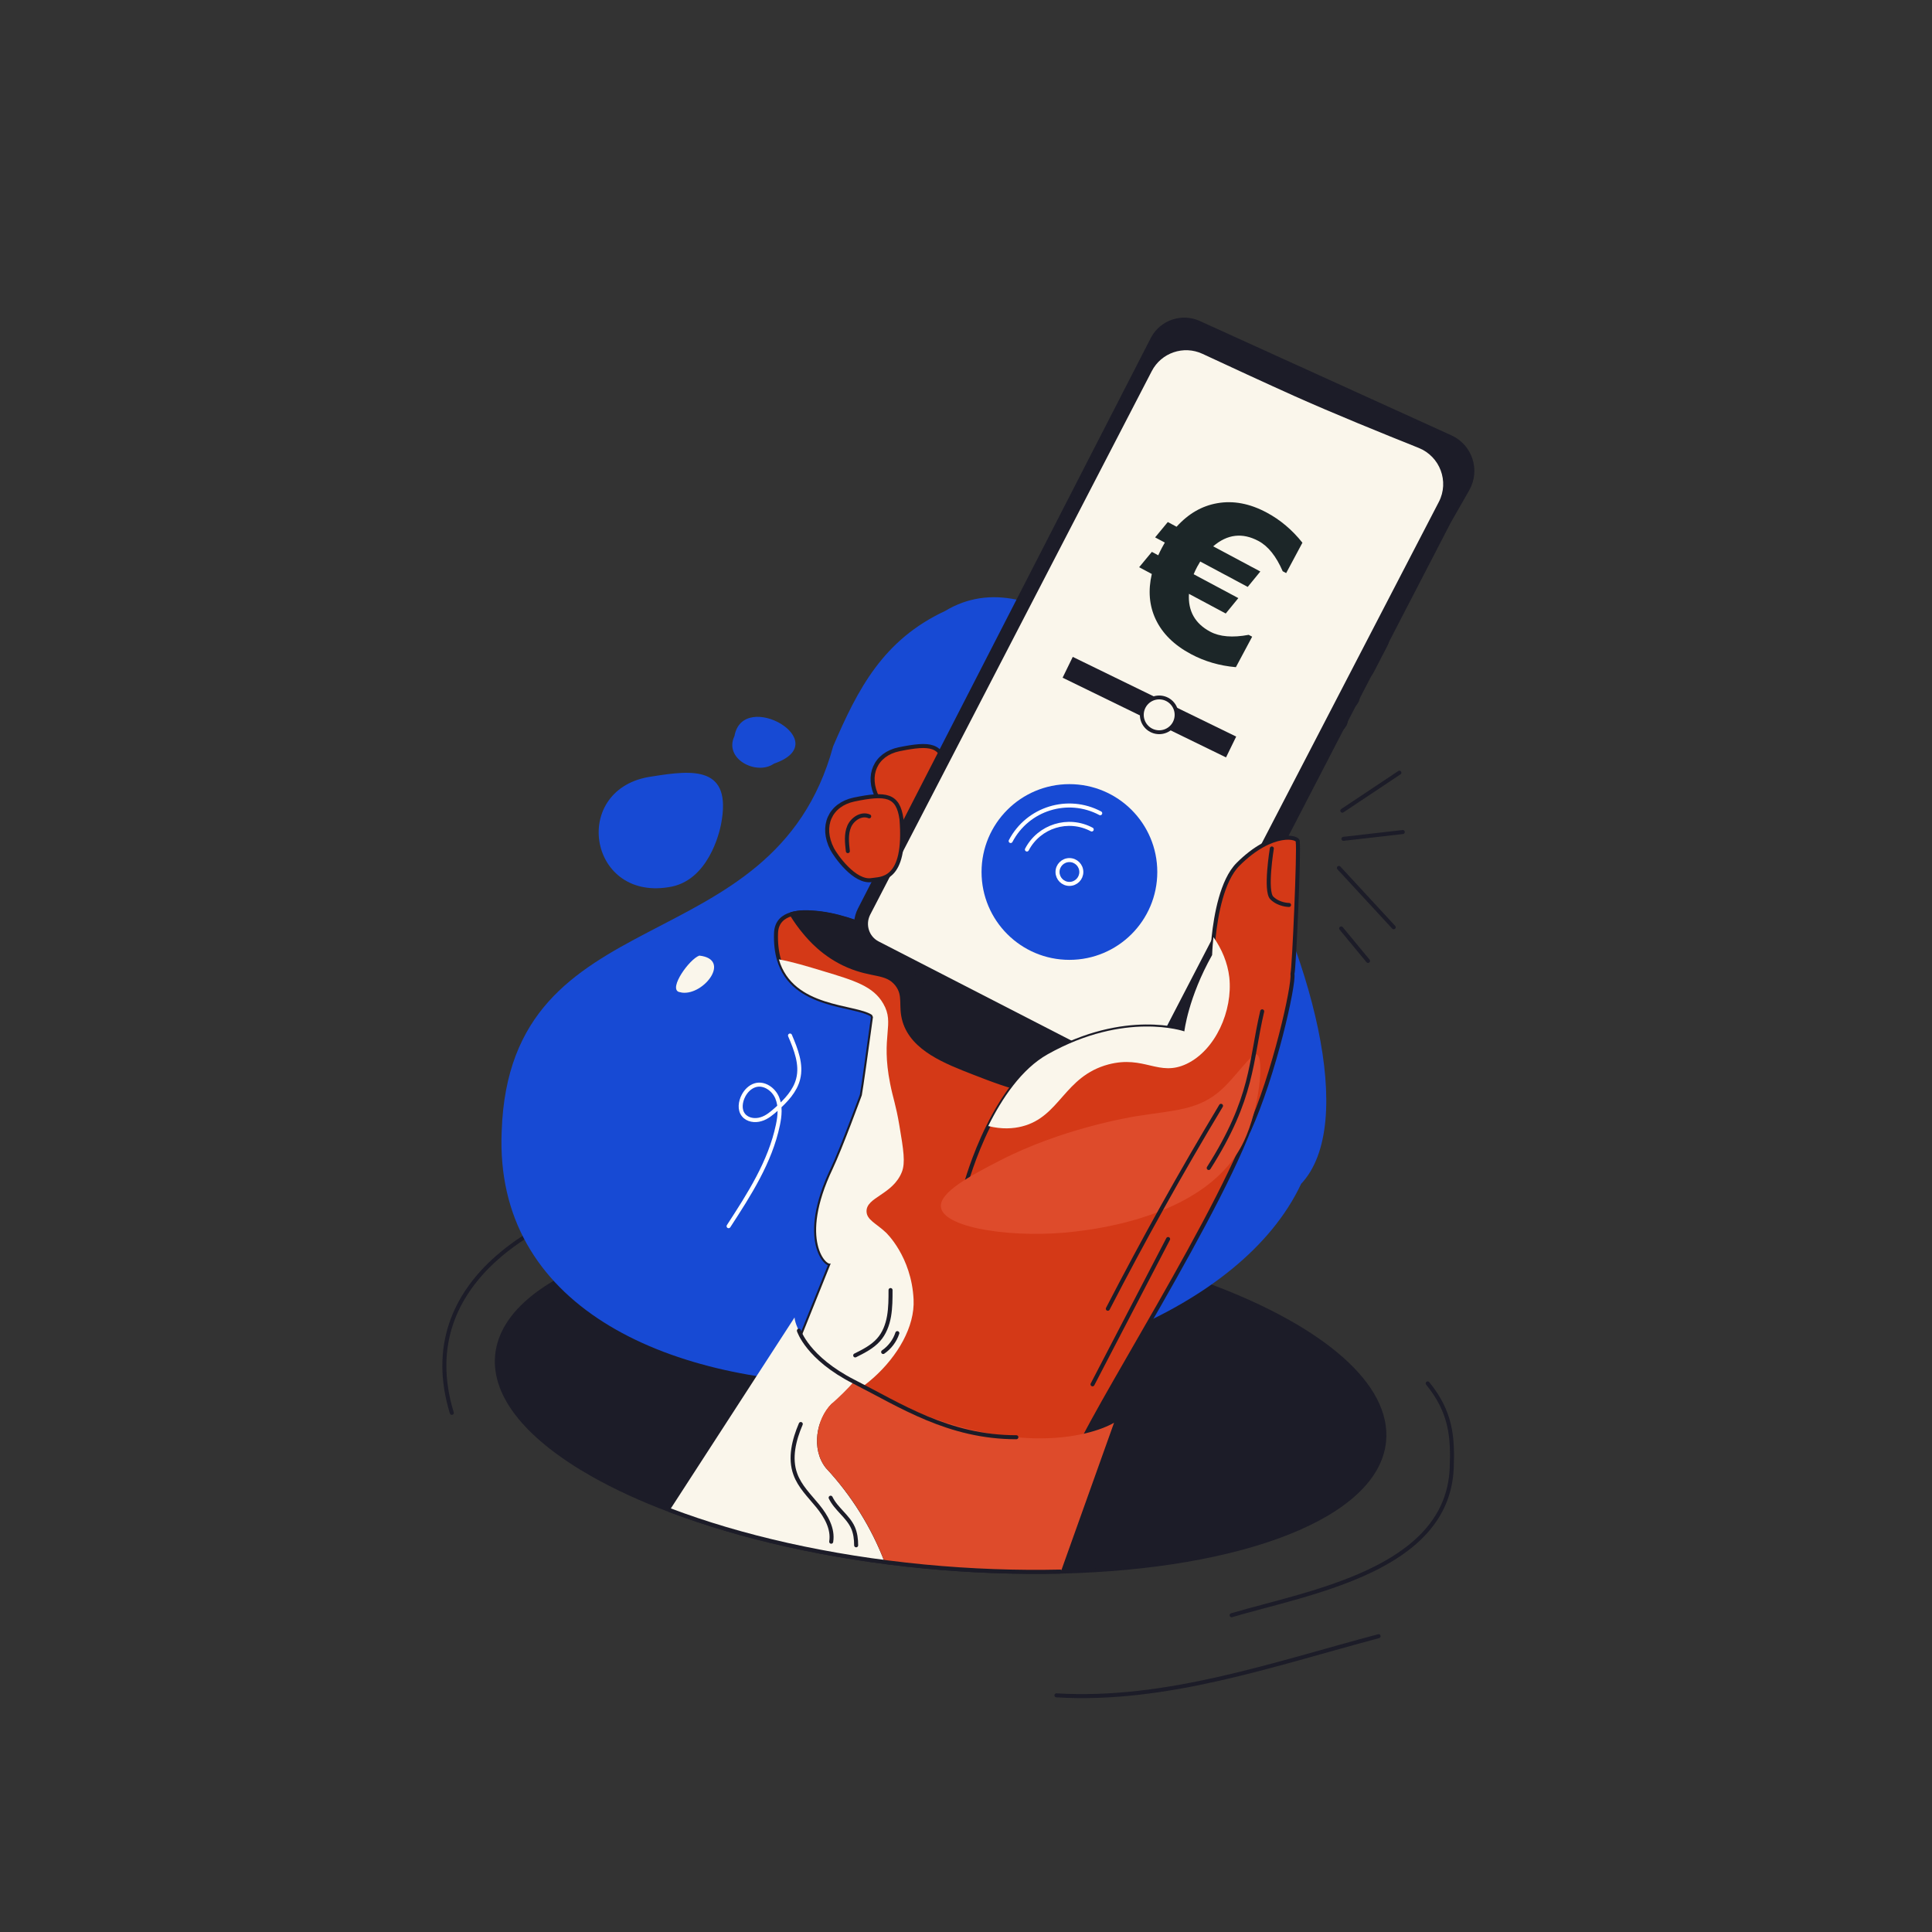 <svg width="100" height="100" viewBox="0 0 100 100" fill="none" xmlns="http://www.w3.org/2000/svg">
<rect x="0" y="0" width="100" height="100" fill="#333333" stroke="none"/>
<path fill-rule="evenodd" clip-rule="evenodd" d="M71.639 74.606C71.258 78.479 64.255 81.12 54.915 81.345C54.906 81.345 54.886 81.345 54.876 81.345C52.646 81.394 50.28 81.315 47.835 81.081C42.867 80.601 38.329 79.555 34.671 78.166C33.184 77.609 31.854 76.993 30.69 76.337C27.404 74.479 25.527 72.308 25.732 70.147C26.162 65.736 35.179 62.929 46.465 63.457C47.473 63.506 48.5 63.575 49.536 63.682C54.602 64.171 59.228 65.257 62.915 66.675C68.461 68.797 71.923 71.711 71.639 74.606Z" fill="#1C1C28" stroke="#1C1C28" stroke-width="0.208" stroke-linecap="round" stroke-linejoin="round"/>
<path d="M73.898 71.604C75.091 73.071 75.209 74.352 75.14 75.995C74.915 81.276 67.747 82.421 63.747 83.604" stroke="#1C1C28" stroke-width="0.208" stroke-linecap="round" stroke-linejoin="round"/>
<path d="M33.986 61.491C28.216 62.459 21.282 66.244 23.385 73.129" stroke="#1C1C28" stroke-width="0.208" stroke-linecap="round" stroke-linejoin="round"/>
<path d="M59.6 76.083C59.903 75.662 59.854 75.936 59.502 76.015C58.241 76.298 56.979 76.631 55.727 76.963C54.143 77.384 52.793 78.411 51.336 79.154" stroke="#1C1C28" stroke-width="0.208" stroke-linecap="round" stroke-linejoin="round"/>
<path fill-rule="evenodd" clip-rule="evenodd" d="M67.346 61.276C73.155 55.086 58.192 26.029 48.92 31.623C45.712 33.12 44.402 35.653 43.121 38.636C40.011 50.049 26.378 46.235 25.967 58.557C25.194 76.543 61.126 74.508 67.346 61.276Z" fill="#174AD4"/>
<path fill-rule="evenodd" clip-rule="evenodd" d="M33.742 40.191C35.874 39.848 37.908 39.633 37.321 42.665C37.243 43.076 36.656 45.638 34.593 45.922C30.407 46.596 29.536 40.768 33.742 40.191Z" fill="#174AD4"/>
<path fill-rule="evenodd" clip-rule="evenodd" d="M40.06 39.526C39.16 40.161 37.448 39.281 38.016 38.098C38.456 35.623 43.307 38.411 40.06 39.526Z" fill="#174AD4"/>
<path d="M40.891 53.599C41.194 54.313 41.507 55.095 41.312 55.848C41.155 56.474 40.676 56.973 40.197 57.403C39.952 57.618 39.698 57.843 39.385 57.931C39.072 58.029 38.691 57.971 38.485 57.716C38.26 57.442 38.319 57.022 38.485 56.709C38.612 56.464 38.827 56.249 39.091 56.171C39.551 56.034 40.04 56.376 40.226 56.816C40.412 57.257 40.363 57.755 40.265 58.225C39.864 60.142 38.779 61.824 37.712 63.467" stroke="white" stroke-width="0.208" stroke-linecap="round" stroke-linejoin="round"/>
<path fill-rule="evenodd" clip-rule="evenodd" d="M35.307 51.379C36.441 51.516 37.869 49.648 36.197 49.462C35.678 49.648 34.612 51.144 35.13 51.34" fill="#FAF6EB"/>
<path fill-rule="evenodd" clip-rule="evenodd" d="M46.534 38.782C45.312 39.037 44.822 40.142 45.419 41.296C45.585 41.619 46.563 43.027 47.444 42.87C47.864 42.792 49.204 42.978 48.94 39.78C48.774 38.528 48.167 38.45 46.534 38.782Z" fill="#D43917" stroke="#1C1C28" stroke-width="0.208" stroke-linecap="round" stroke-linejoin="round"/>
<path fill-rule="evenodd" clip-rule="evenodd" d="M65.057 57.306C63.58 62.254 56.148 73.638 55.62 75.526L55.541 75.203C53.869 75.79 44.275 75.878 41.136 72.856C40.822 72.552 40.578 72.23 40.402 71.858L43.003 65.384C42.847 65.609 41.312 64.249 43.101 60.494C43.59 59.467 44.607 56.689 44.607 56.689C44.686 56.269 44.91 54.636 45.184 52.641C45.145 52.572 45.136 52.533 45.136 52.533C44.275 51.946 41.047 52.181 40.314 49.658C40.206 49.276 40.148 48.826 40.167 48.298C40.187 47.711 40.549 47.438 40.959 47.32C41.36 47.203 41.81 47.222 42.035 47.242C43.248 47.31 44.431 47.76 45.556 48.23C45.634 48.259 45.703 48.298 45.781 48.328C46.162 45.579 46.524 43.193 46.642 43.066C46.837 42.851 47.023 42.636 47.209 42.43C47.796 41.785 48.392 41.296 49.4 41.667C50.055 41.902 50.691 42.156 51.297 42.45C52.578 43.066 53.742 43.848 54.671 45.012C55.59 46.156 56.422 47.389 57.047 48.709C57.615 49.902 57.986 51.203 58.221 52.494C58.387 53.374 58.505 54.293 58.446 55.193C58.436 55.418 58.407 55.633 58.368 55.858C58.192 56.846 57.947 57.814 57.673 58.773L65.057 57.306Z" fill="#D43917" stroke="#1C1C28" stroke-width="0.208" stroke-linecap="round" stroke-linejoin="round"/>
<path fill-rule="evenodd" clip-rule="evenodd" d="M41.135 72.856C40.822 72.553 40.578 72.23 40.402 71.858L43.003 65.384C42.847 65.609 41.312 64.249 43.101 60.494C43.59 59.467 44.607 56.69 44.607 56.69C44.685 56.269 44.91 54.636 45.184 52.641C45.145 52.572 45.135 52.533 45.135 52.533C44.275 51.946 41.047 52.181 40.314 49.658C41.028 49.785 41.791 50.02 42.602 50.264C44.226 50.753 45.204 51.047 45.722 51.956C46.329 53.012 45.575 53.599 46.074 56.093C46.221 56.846 46.368 57.159 46.553 58.264C46.769 59.535 46.867 60.181 46.681 60.66C46.211 61.843 44.832 61.961 44.852 62.704C44.862 63.144 45.351 63.32 45.849 63.79C45.849 63.79 47.179 65.022 47.287 67.262C47.424 70.088 43.688 73.355 41.135 72.856Z" fill="#FAF6EB"/>
<path fill-rule="evenodd" clip-rule="evenodd" d="M58.456 55.203C57.82 55.741 57.126 56.161 56.373 56.396C54.329 57.042 52.216 56.23 50.407 55.526C48.979 54.968 47.258 54.313 46.818 52.856C46.573 52.044 46.886 51.535 46.417 50.939C45.879 50.274 45.165 50.528 43.893 49.98C42.642 49.443 41.908 48.572 41.634 48.24C41.419 47.985 41.184 47.663 40.969 47.31C41.37 47.193 41.82 47.213 42.045 47.232C43.258 47.301 44.441 47.751 45.566 48.22C45.644 48.249 45.712 48.288 45.791 48.318C46.172 45.57 46.534 43.183 46.651 43.056C46.847 42.841 47.033 42.626 47.219 42.421C48.529 42.333 49.928 42.342 51.316 42.44C52.597 43.056 53.761 43.839 54.691 45.002C55.61 46.147 56.441 47.379 57.067 48.699C57.634 49.892 58.006 51.193 58.241 52.484C58.397 53.384 58.524 54.303 58.456 55.203Z" fill="#1C1C28" stroke="#1C1C28" stroke-width="0.208" stroke-linecap="round" stroke-linejoin="round"/>
<path fill-rule="evenodd" clip-rule="evenodd" d="M43.042 72.66C43.444 72.298 43.835 71.917 44.197 71.516C41.155 69.677 41.126 68.191 41.126 68.191L34.671 78.156C37.82 79.35 41.624 80.288 45.781 80.836C45.106 79.076 44.069 77.403 42.749 75.985C41.967 75.007 42.26 73.442 43.042 72.66Z" fill="#FAF6EB"/>
<path fill-rule="evenodd" clip-rule="evenodd" d="M47.082 72.944C45.898 72.455 44.959 71.975 44.197 71.516C43.844 71.917 43.453 72.298 43.042 72.66C42.26 73.442 41.967 75.007 42.749 75.985C44.079 77.403 45.116 79.076 45.781 80.836C46.456 80.924 47.14 81.002 47.835 81.071C50.27 81.306 52.637 81.394 54.876 81.335C54.886 81.335 54.906 81.335 54.915 81.335L57.664 73.638C57.664 73.648 54.133 75.858 47.082 72.944Z" fill="#DE4B2B"/>
<path fill-rule="evenodd" clip-rule="evenodd" d="M58.964 51.858C59.238 51.125 58.847 49.971 58.632 49.237C57.429 45.208 54.025 43.183 50.612 41.208C49.429 40.523 48.764 40.406 47.698 42.342C47.13 43.369 46.759 45.892 47.532 46.596C49.83 48.66 52.676 50.284 54.241 52.885C54.475 53.276 55.668 56.797 55.668 56.797C55.668 56.797 56.431 55.907 57.37 55.095C58.153 54.411 58.377 54.362 58.495 54.196L58.964 51.858Z" fill="#F7AA9A"/>
<path d="M69.419 36.582C69.135 36.435 69.018 36.093 69.165 35.8L69.184 35.77C69.331 35.487 69.673 35.369 69.967 35.516C70.25 35.663 70.368 36.005 70.221 36.298L70.201 36.328C70.045 36.621 69.703 36.729 69.419 36.582ZM69.849 35.751C69.693 35.672 69.507 35.731 69.419 35.888L69.399 35.917C69.321 36.073 69.38 36.259 69.536 36.347C69.693 36.425 69.879 36.367 69.967 36.21L69.986 36.181C70.064 36.015 70.006 35.829 69.849 35.751Z" fill="#1C1C28" stroke="#1C1C28" stroke-width="0.208" stroke-linecap="round" stroke-linejoin="round"/>
<path d="M68.803 37.785C68.519 37.638 68.402 37.296 68.549 37.002L68.568 36.973C68.715 36.69 69.057 36.572 69.35 36.719C69.644 36.865 69.751 37.208 69.605 37.501L69.585 37.531C69.429 37.824 69.087 37.931 68.803 37.785ZM69.223 36.953C69.067 36.875 68.881 36.934 68.793 37.09L68.773 37.12C68.695 37.276 68.754 37.462 68.91 37.55C69.067 37.638 69.253 37.57 69.341 37.413L69.36 37.384C69.448 37.218 69.39 37.032 69.223 36.953Z" fill="#1C1C28" stroke="#1C1C28" stroke-width="0.208" stroke-linecap="round" stroke-linejoin="round"/>
<path d="M69.869 35.115C69.448 34.9 69.292 34.381 69.497 33.971L70.211 32.592C70.426 32.171 70.935 32.015 71.356 32.22C71.776 32.435 71.933 32.953 71.727 33.364L71.013 34.743C70.798 35.164 70.28 35.33 69.869 35.115ZM71.238 32.455C70.945 32.308 70.593 32.416 70.446 32.709L69.732 34.088C69.585 34.381 69.693 34.733 69.986 34.88C70.28 35.027 70.632 34.919 70.778 34.626L71.492 33.247C71.639 32.953 71.531 32.602 71.238 32.455Z" fill="#1C1C28" stroke="#1C1C28" stroke-width="0.208" stroke-linecap="round" stroke-linejoin="round"/>
<path fill-rule="evenodd" clip-rule="evenodd" d="M75 27L60.373 55.247C59.933 56.108 58.877 56.44 58.016 56L45.253 49.428C44.392 48.988 44.06 47.931 44.5 47.071L59.676 17.505C59.968 17.485 60.5 18.5 60.5 18.5C60.5 18.5 60.668 18.756 60.67 18.752L60.5 18.5L45.214 47.355C44.96 47.853 45.155 48.469 45.654 48.733L58.319 55.247C58.466 55.325 58.622 55.364 58.788 55.364C59.17 55.364 59.522 55.149 59.698 54.807L74.5 24L75 27Z" fill="#1C1C28"/>
<path d="M59.676 17.505C59.968 17.485 60.5 18.5 60.5 18.5C60.5 18.5 60.668 18.756 60.67 18.752L74.5 24L75 27L75.956 25.326C76.516 24.346 76.113 23.097 75.085 22.63L62.062 16.71C61.181 16.31 60.141 16.656 59.676 17.505V17.505Z" fill="#1C1C28"/>
<path d="M75 27L60.373 55.247C59.933 56.108 58.877 56.44 58.016 56L45.253 49.428C44.392 48.988 44.06 47.931 44.5 47.071L59.676 17.505M75 27L74.5 24M75 27L75.956 25.326C76.516 24.346 76.113 23.097 75.085 22.63L62.062 16.71C61.181 16.31 60.141 16.656 59.676 17.505V17.505M59.676 17.505C59.968 17.485 60.5 18.5 60.5 18.5M60.67 18.752L74.5 24M60.67 18.752C60.668 18.756 60.5 18.5 60.5 18.5M60.67 18.752L60.5 18.5M74.5 24L59.698 54.807C59.522 55.149 59.17 55.364 58.788 55.364C58.622 55.364 58.466 55.325 58.319 55.247L45.654 48.733C45.155 48.469 44.96 47.853 45.214 47.355L60.5 18.5" stroke="#1C1C28" stroke-width="0.208" stroke-linecap="round" stroke-linejoin="round"/>
<path fill-rule="evenodd" clip-rule="evenodd" d="M73.427 23.182C74.533 23.623 75.022 24.922 74.474 25.979L59.522 54.802C59.346 55.144 58.994 55.359 58.612 55.359C58.446 55.359 58.289 55.32 58.143 55.242L45.478 48.729C44.979 48.474 44.783 47.858 45.038 47.35L59.615 19.209C60.109 18.255 61.268 17.861 62.242 18.315C63.608 18.951 65.518 19.835 67 20.5C68.974 21.385 71.616 22.459 73.427 23.182Z" fill="#FAF6EB"/>
<path fill-rule="evenodd" clip-rule="evenodd" d="M66.896 50.411C66.994 50.939 65.957 55.633 64.627 58.538L49.986 61.315C49.986 61.315 50.368 59.878 51.16 58.284C51.864 56.865 52.881 55.33 54.241 54.567C58.25 52.318 61.312 53.384 61.312 53.384C61.312 53.384 61.507 51.643 62.749 49.433C62.749 49.433 62.759 49.061 62.818 48.504C62.935 47.389 63.248 45.57 64.079 44.738C65.859 42.958 67.267 43.31 67.17 43.584C67.248 43.956 66.984 50.147 66.896 50.411Z" fill="#D43917" stroke="#1C1C28" stroke-width="0.208" stroke-linecap="round" stroke-linejoin="round"/>
<path fill-rule="evenodd" clip-rule="evenodd" d="M44.206 41.384C42.964 41.648 42.465 42.763 43.072 43.946C43.238 44.269 44.236 45.716 45.135 45.55C45.556 45.472 46.925 45.658 46.661 42.401C46.485 41.13 45.859 41.042 44.206 41.384Z" fill="#D43917" stroke="#1C1C28" stroke-width="0.208" stroke-linecap="round" stroke-linejoin="round"/>
<path d="M54.876 81.345C52.646 81.394 50.28 81.315 47.835 81.081C42.867 80.602 38.329 79.555 34.671 78.166" stroke="#1C1C28" stroke-width="0.208" stroke-linecap="round" stroke-linejoin="round"/>
<path d="M41.351 68.875C41.351 68.875 41.791 70.293 44.197 71.516C46.602 72.738 49.096 74.391 52.607 74.391" stroke="#1C1C28" stroke-width="0.208" stroke-linecap="round" stroke-linejoin="round"/>
<path d="M65.83 43.917C65.83 43.917 65.468 46.127 65.83 46.479C66.192 46.841 66.72 46.841 66.72 46.841" stroke="#1C1C28" stroke-width="0.208" stroke-linecap="round" stroke-linejoin="round"/>
<path fill-rule="evenodd" clip-rule="evenodd" d="M61.419 55.066C59.972 55.751 59.238 54.606 57.37 55.095C55.072 55.712 54.876 57.804 52.901 58.303C52.441 58.42 51.864 58.46 51.15 58.284C51.854 56.865 52.871 55.33 54.231 54.567C58.241 52.318 61.302 53.384 61.302 53.384C61.302 53.384 61.497 51.643 62.739 49.433C62.739 49.433 62.749 49.061 62.808 48.504C63.238 49.12 63.541 49.824 63.629 50.587C63.815 52.318 62.915 54.352 61.419 55.066Z" fill="#FAF6EB"/>
<path fill-rule="evenodd" clip-rule="evenodd" d="M48.705 62.499C48.578 61.716 50.289 60.826 51.727 60.083C54.906 58.44 58.338 57.853 58.808 57.775C60.754 57.462 62.045 57.482 63.238 56.386C63.962 55.731 64.793 54.489 65.047 54.577C65.458 54.724 65.184 57.374 64.392 59.056C62.573 62.939 56.734 63.614 55.678 63.741C52.627 64.122 48.881 63.604 48.705 62.499Z" fill="#DE4B2B"/>
<path d="M72.431 39.995L69.478 41.961" stroke="#1C1C28" stroke-width="0.208" stroke-linecap="round" stroke-linejoin="round"/>
<path d="M72.607 43.066L69.536 43.418" stroke="#1C1C28" stroke-width="0.208" stroke-linecap="round" stroke-linejoin="round"/>
<path d="M69.302 44.924L72.138 47.995" stroke="#1C1C28" stroke-width="0.208" stroke-linecap="round" stroke-linejoin="round"/>
<path d="M69.419 48.054L70.808 49.736" stroke="#1C1C28" stroke-width="0.208" stroke-linecap="round" stroke-linejoin="round"/>
<path d="M41.448 73.707C41.096 74.528 40.862 75.467 41.165 76.298C41.39 76.934 41.898 77.423 42.329 77.951C42.759 78.479 43.131 79.125 43.023 79.799" stroke="#1C1C28" stroke-width="0.208" stroke-linecap="round" stroke-linejoin="round"/>
<path d="M42.994 77.521C43.277 78.108 43.884 78.479 44.148 79.066C44.275 79.35 44.314 79.672 44.314 79.985" stroke="#1C1C28" stroke-width="0.208" stroke-linecap="round" stroke-linejoin="round"/>
<path d="M46.094 66.773C46.094 67.222 46.094 67.682 46.016 68.132C45.937 68.582 45.771 69.022 45.468 69.355C45.145 69.716 44.695 69.941 44.265 70.156" stroke="#1C1C28" stroke-width="0.208" stroke-linecap="round" stroke-linejoin="round"/>
<path d="M46.446 69.002C46.319 69.394 46.055 69.746 45.712 69.98" stroke="#1C1C28" stroke-width="0.208" stroke-linecap="round" stroke-linejoin="round"/>
<path d="M43.884 44.054C43.835 43.623 43.786 43.173 43.952 42.782C44.118 42.391 44.588 42.078 44.989 42.254" stroke="#1C1C28" stroke-width="0.208" stroke-linecap="round" stroke-linejoin="round"/>
<path d="M63.199 57.237C61.135 60.67 59.179 64.181 57.341 67.741" stroke="#1C1C28" stroke-width="0.208" stroke-linecap="round" stroke-linejoin="round"/>
<path d="M60.461 64.132L56.549 71.653" stroke="#1C1C28" stroke-width="0.208" stroke-linecap="round" stroke-linejoin="round"/>
<path d="M65.331 52.347C64.715 54.978 64.881 56.807 62.563 60.455" stroke="#1C1C28" stroke-width="0.208" stroke-linecap="round" stroke-linejoin="round"/>
<path d="M74.133 24.142C73.888 24.259 73.644 24.367 73.39 24.484L73.341 24.504" stroke="#FAF6EB" stroke-width="0.208" stroke-linecap="round" stroke-linejoin="round"/>
<path d="M71.356 84.689C65.869 86.147 60.353 88.093 54.681 87.751" stroke="#1C1C28" stroke-width="0.208" stroke-linecap="round" stroke-linejoin="round"/>
<path d="M55.353 49.682C57.865 49.682 59.901 47.646 59.901 45.135C59.901 42.623 57.865 40.587 55.353 40.587C52.841 40.587 50.805 42.623 50.805 45.135C50.805 47.646 52.841 49.682 55.353 49.682Z" fill="#174AD4"/>
<path d="M52.312 43.531C53.192 41.848 55.275 41.203 56.947 42.093" stroke="white" stroke-width="0.208" stroke-linecap="round" stroke-linejoin="round"/>
<path d="M53.153 43.971C53.788 42.758 55.294 42.288 56.507 42.934" stroke="white" stroke-width="0.208" stroke-linecap="round" stroke-linejoin="round"/>
<path d="M55.353 45.751C55.693 45.751 55.969 45.475 55.969 45.134C55.969 44.794 55.693 44.518 55.353 44.518C55.013 44.518 54.737 44.794 54.737 45.134C54.737 45.475 55.013 45.751 55.353 45.751Z" stroke="white" stroke-width="0.208" stroke-linecap="round" stroke-linejoin="round"/>
<path d="M64.096 30.958L63.444 31.755L61.54 30.737C61.486 31.621 61.851 32.274 62.638 32.694C63.133 32.959 63.798 33.014 64.632 32.859L64.812 32.955L63.969 34.533C63.127 34.46 62.35 34.234 61.64 33.854C60.768 33.388 60.16 32.786 59.815 32.05C59.485 31.345 59.419 30.565 59.617 29.709L58.963 29.359L59.62 28.565L59.951 28.742C60.009 28.611 60.073 28.48 60.142 28.351C60.191 28.259 60.241 28.17 60.291 28.083L59.789 27.815L60.445 27.021L60.9 27.264C61.508 26.59 62.21 26.184 63.007 26.046C63.836 25.9 64.688 26.061 65.562 26.529C66.267 26.905 66.883 27.426 67.413 28.091L66.572 29.663L66.392 29.567C66.056 28.791 65.639 28.269 65.14 28.002C64.306 27.556 63.525 27.648 62.794 28.277L65.234 29.581L64.582 30.378L62.124 29.064C62.069 29.152 62.017 29.242 61.968 29.333C61.899 29.463 61.837 29.592 61.784 29.722L64.096 30.958Z" fill="#1C2628"/>
<rect x="55.526" y="34" width="9.411" height="1.199" transform="rotate(26 55.526 34)" fill="#1C1C28"/>
<circle cx="60" cy="37" r="0.9" fill="#FAF6EB" stroke="#1C1C28" stroke-width="0.2"/>
</svg>
